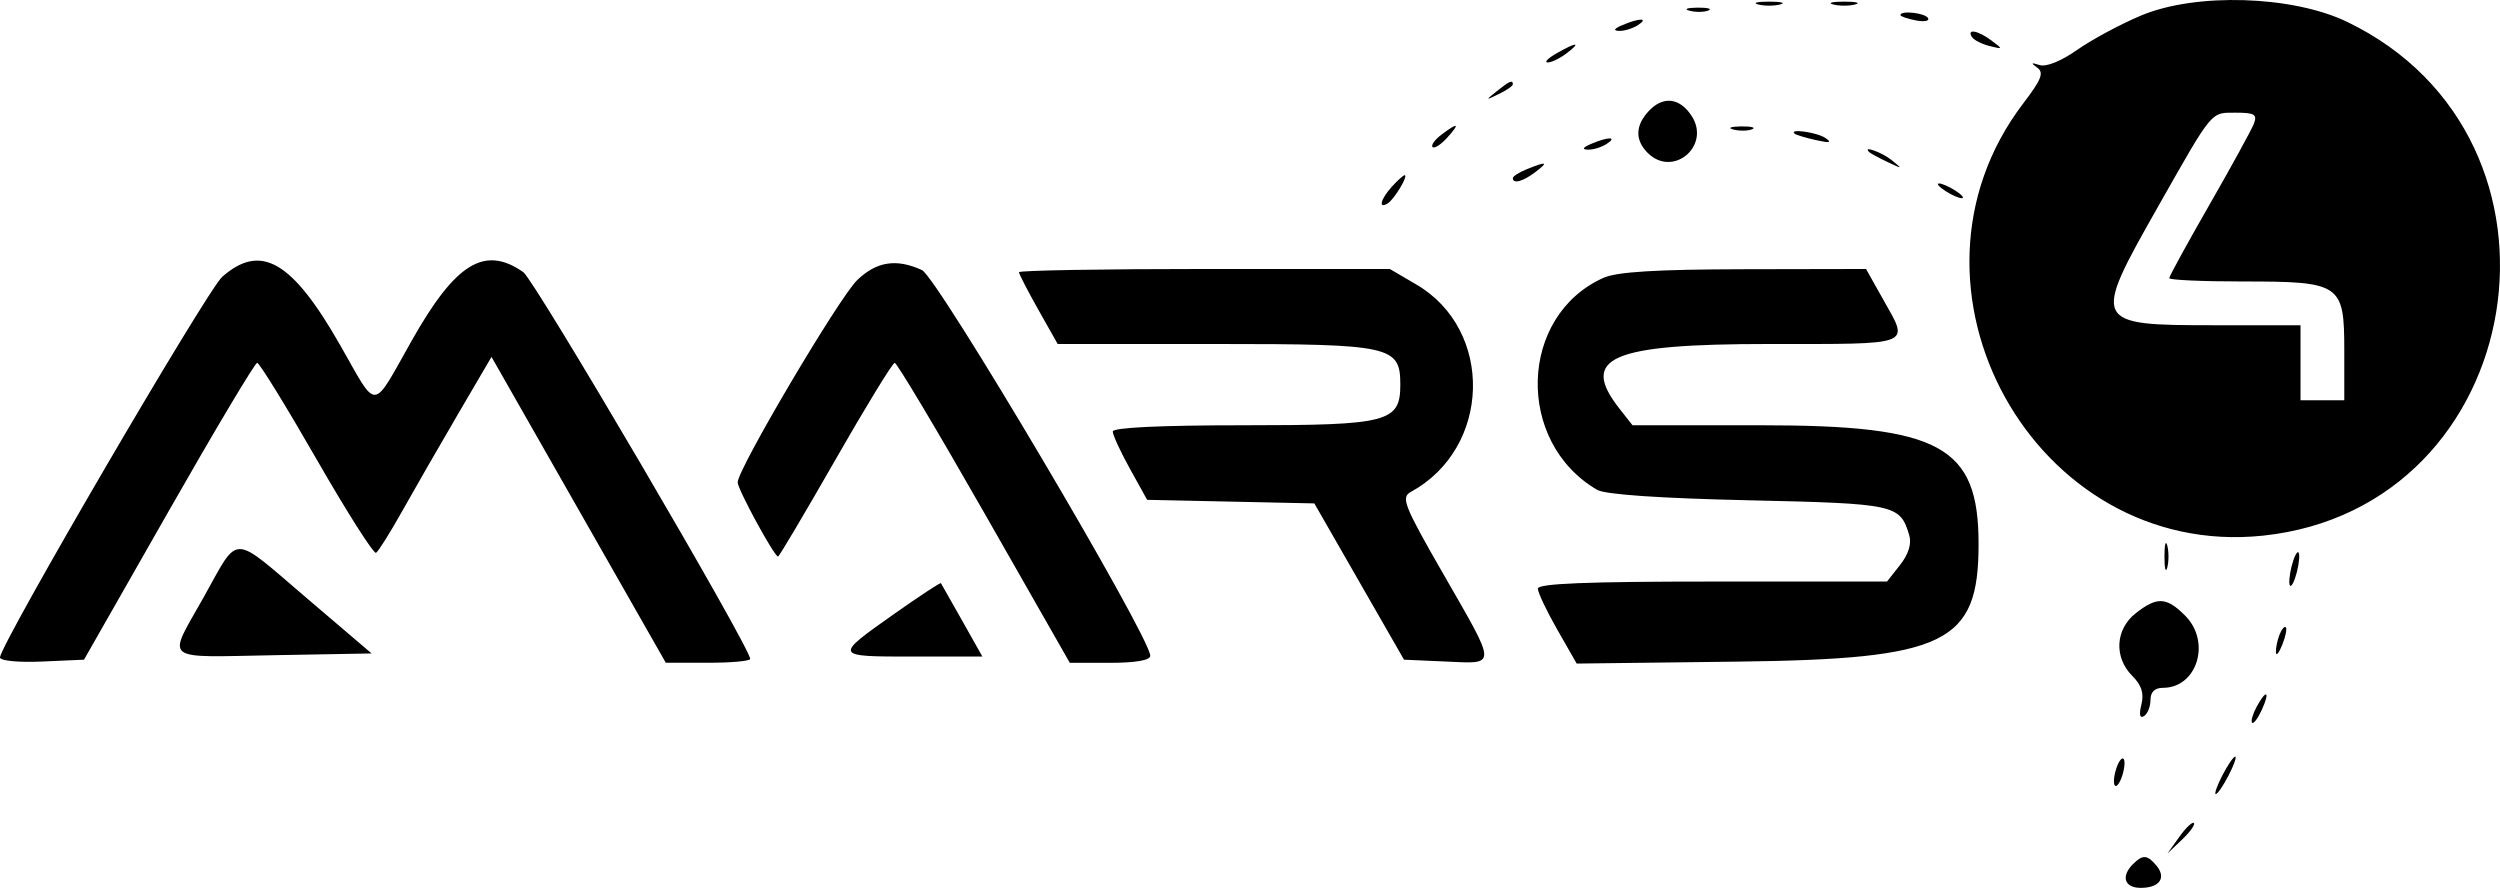 <svg width="500" height="178" viewBox="0 0 500 178" fill="#000000" xmlns="http://www.w3.org/2000/svg">
<path fill-rule="evenodd" clip-rule="evenodd" d="M351.642 0.895C352.844 1.21 354.815 1.21 356.018 0.895C357.22 0.581 356.237 0.324 353.83 0.324C351.423 0.324 350.439 0.581 351.642 0.895ZM366.645 0.895C367.848 1.21 369.818 1.21 371.021 0.895C372.224 0.581 371.24 0.324 368.833 0.324C366.426 0.324 365.442 0.581 366.645 0.895ZM428.221 3.104C424.096 4.836 418.334 7.933 415.419 9.986C412.235 12.226 409.237 13.434 407.917 13.009C406.214 12.461 406.107 12.579 407.442 13.53C408.836 14.524 408.304 15.891 404.674 20.647C376.676 57.314 406.899 111.906 452.554 107.135C505.926 101.556 518.038 27.796 469.428 4.373C458.473 -0.905 439.189 -1.499 428.221 3.104ZM337.912 2.15C339.129 2.468 340.817 2.447 341.663 2.104C342.51 1.761 341.514 1.503 339.451 1.528C337.389 1.553 336.696 1.833 337.912 2.15ZM380.086 3.013C380.086 3.277 381.475 3.758 383.174 4.083C384.872 4.408 385.964 4.192 385.601 3.604C384.96 2.568 380.086 2.046 380.086 3.013ZM324.448 5.035C322.799 5.744 322.586 6.132 323.823 6.177C324.854 6.216 326.542 5.701 327.574 5.035C329.859 3.558 327.885 3.558 324.448 5.035ZM394.37 7.384C394.744 7.989 396.324 8.805 397.882 9.198C400.615 9.886 400.63 9.847 398.288 8.098C395.6 6.09 393.314 5.674 394.37 7.384ZM311.32 10.661C309.601 11.644 308.79 12.467 309.518 12.493C310.246 12.516 311.934 11.71 313.269 10.701C316.356 8.365 315.37 8.345 311.32 10.661ZM299.369 18.231C297.038 20.099 297.053 20.122 299.755 18.813C301.303 18.063 302.568 17.187 302.568 16.869C302.568 15.912 301.919 16.188 299.369 18.231ZM329.643 22.325C327.045 25.195 327.009 28.046 329.538 30.577C334.59 35.628 342.246 29.163 338.316 23.164C335.897 19.472 332.521 19.144 329.643 22.325ZM450.783 24.727C450.321 25.931 446.323 33.225 441.897 40.938C437.47 48.65 433.848 55.261 433.848 55.629C433.848 55.996 440.474 56.296 448.572 56.296C468.193 56.296 468.856 56.748 468.856 70.121V80.052H464.48H460.104V72.55V65.048H442.85C418.482 65.048 418.332 64.734 431.546 41.442C442.728 21.732 442.058 22.539 447.262 22.539C450.897 22.539 451.48 22.901 450.783 24.727ZM288.281 26.941C286.956 27.944 286.162 29.055 286.517 29.41C286.873 29.765 288.185 28.927 289.433 27.547C292.092 24.61 291.662 24.384 288.281 26.941ZM346.664 25.906C347.881 26.223 349.569 26.202 350.415 25.859C351.262 25.517 350.266 25.258 348.203 25.283C346.14 25.308 345.448 25.588 346.664 25.906ZM358.935 26.738C359.222 26.986 361.144 27.566 363.207 28.027C365.946 28.64 366.451 28.524 365.082 27.597C363.394 26.454 357.681 25.657 358.935 26.738ZM318.197 28.79C316.548 29.499 316.335 29.888 317.572 29.933C318.603 29.971 320.291 29.456 321.322 28.79C323.608 27.313 321.634 27.313 318.197 28.79ZM373.938 30.497C374.226 30.747 375.866 31.622 377.585 32.441C380.532 33.844 380.572 33.819 378.284 31.984C376.292 30.389 372.223 28.995 373.938 30.497ZM305.381 33.83C303.833 34.453 302.568 35.26 302.568 35.627C302.568 36.839 304.559 36.317 307.018 34.456C309.784 32.363 309.397 32.216 305.381 33.83ZM278.381 37.328C276.102 39.846 275.6 41.88 277.556 40.671C278.86 39.866 281.747 35.041 280.926 35.041C280.664 35.041 279.519 36.07 278.381 37.328ZM387.587 36.829C387.587 37.173 388.713 38.056 390.088 38.792C391.463 39.529 392.588 39.849 392.588 39.505C392.588 39.161 391.463 38.278 390.088 37.542C388.713 36.806 387.587 36.486 387.587 36.829ZM44.45 55.358C41.423 58.02 0 128.965 0 131.488C0 132.16 3.662 132.516 8.401 132.308L16.801 131.938L33.719 102.258C43.023 85.933 50.995 72.571 51.434 72.564C51.872 72.556 57.21 81.221 63.297 91.819C69.383 102.417 74.746 110.851 75.213 110.562C75.682 110.272 78.031 106.525 80.434 102.233C82.839 97.941 87.841 89.242 91.552 82.902L98.3 71.375L115.727 101.956L133.155 132.54L141.594 132.551C146.237 132.558 150.034 132.21 150.034 131.777C150.034 129.489 106.939 56.029 104.66 54.432C96.937 49.022 91.114 52.594 82.35 68.118C74.257 82.452 75.629 82.353 68.104 69.145C58.441 52.188 52.197 48.548 44.45 55.358ZM171.474 55.984C167.87 59.421 147.533 93.812 147.533 96.469C147.533 97.862 154.854 111.309 155.611 111.309C155.828 111.309 160.99 102.595 167.085 91.947C173.179 81.297 178.515 72.576 178.944 72.567C179.372 72.557 187.426 86.053 196.842 102.557L213.961 132.563H222.006C227.147 132.563 230.052 132.054 230.052 131.152C230.052 127.373 187.452 55.406 184.389 54.011C179.28 51.683 175.355 52.283 171.474 55.984ZM203.796 54.44C203.796 54.793 205.538 58.169 207.666 61.941L211.536 68.799H243.299C278.26 68.799 280.063 69.198 280.063 76.926C280.063 84.43 277.669 85.053 248.806 85.053C232.145 85.053 222.55 85.509 222.55 86.302C222.55 86.989 224.098 90.345 225.988 93.76L229.427 99.966L246.147 100.324L262.867 100.681L271.835 116.31L280.802 131.938L289.184 132.308C299.457 132.761 299.479 133.622 288.751 114.948C280.742 101.006 280.142 99.49 282.187 98.372C298.227 89.615 298.851 66.033 283.283 56.91L277.968 53.796H240.882C220.485 53.796 203.796 54.086 203.796 54.44ZM320.697 55.567C303.75 63.133 303.005 88.407 319.447 97.976C321.046 98.906 331.967 99.656 349.725 100.056C379.19 100.719 380.013 100.899 381.849 107.049C382.354 108.74 381.707 110.838 380.017 112.988L377.404 116.31H342.486C317.395 116.31 307.569 116.707 307.569 117.72C307.569 118.496 309.318 122.187 311.455 125.923L315.341 132.715L347.401 132.327C389.281 131.819 395.714 128.687 395.714 108.808C395.714 89.2 388.13 85.053 352.276 85.053H326.505L323.914 81.758C315.845 71.501 322.07 68.799 353.773 68.799C383.021 68.799 381.882 69.242 376.647 59.919L373.209 53.798L348.829 53.846C331.25 53.881 323.402 54.361 320.697 55.567ZM432.888 111.309C432.888 113.715 433.145 114.699 433.459 113.497C433.774 112.294 433.774 110.323 433.459 109.121C433.145 107.918 432.888 108.902 432.888 111.309ZM40.709 119.495C33.398 132.522 32.059 131.449 55.116 131.034L74.324 130.688L61.49 119.748C45.992 106.536 47.97 106.56 40.709 119.495ZM458.317 113.273C457.858 115.106 457.723 116.846 458.017 117.141C458.312 117.435 458.93 116.177 459.39 114.345C459.849 112.513 459.984 110.772 459.69 110.477C459.395 110.183 458.777 111.441 458.317 113.273ZM179.05 122.634C166.684 131.347 166.67 131.313 182.559 131.313H196.478L192.431 124.124C190.205 120.169 188.295 116.801 188.185 116.636C188.076 116.472 183.965 119.17 179.05 122.634ZM427.14 122.652C423.059 125.862 422.753 131.471 426.455 135.173C428.32 137.038 428.84 138.67 428.28 140.903C427.775 142.916 427.959 143.74 428.797 143.222C429.512 142.779 430.097 141.327 430.097 139.991C430.097 138.398 430.956 137.564 432.597 137.564C439.444 137.564 442.268 128.367 437.03 123.13C433.286 119.385 431.408 119.294 427.14 122.652ZM455.883 126.986C455.454 128.102 455.139 129.674 455.181 130.478C455.225 131.281 455.8 130.59 456.459 128.944C457.118 127.296 457.433 125.726 457.159 125.452C456.885 125.178 456.31 125.868 455.883 126.986ZM451.294 141.423C450.527 142.857 450.134 144.266 450.423 144.554C450.71 144.841 451.588 143.668 452.372 141.945C454.095 138.165 453.256 137.757 451.294 141.423ZM423.22 153.818C422.751 155.297 422.648 156.789 422.992 157.133C423.335 157.476 424.002 156.548 424.471 155.068C424.939 153.589 425.043 152.098 424.699 151.754C424.356 151.41 423.689 152.339 423.22 153.818ZM444.475 155.068C443.409 157.131 442.817 158.819 443.161 158.819C443.505 158.819 444.659 157.131 445.725 155.068C446.792 153.005 447.383 151.318 447.039 151.318C446.696 151.318 445.542 153.005 444.475 155.068ZM435.856 167.381L433.488 170.697L436.411 167.919C438.02 166.391 439.085 164.898 438.779 164.603C438.474 164.307 437.158 165.557 435.856 167.381ZM426.596 172.822C424.137 175.282 424.886 177.574 428.148 177.574C431.899 177.574 433.321 175.576 431.302 173.142C429.465 170.931 428.55 170.868 426.596 172.822Z" fill="#000000"/>
</svg>
